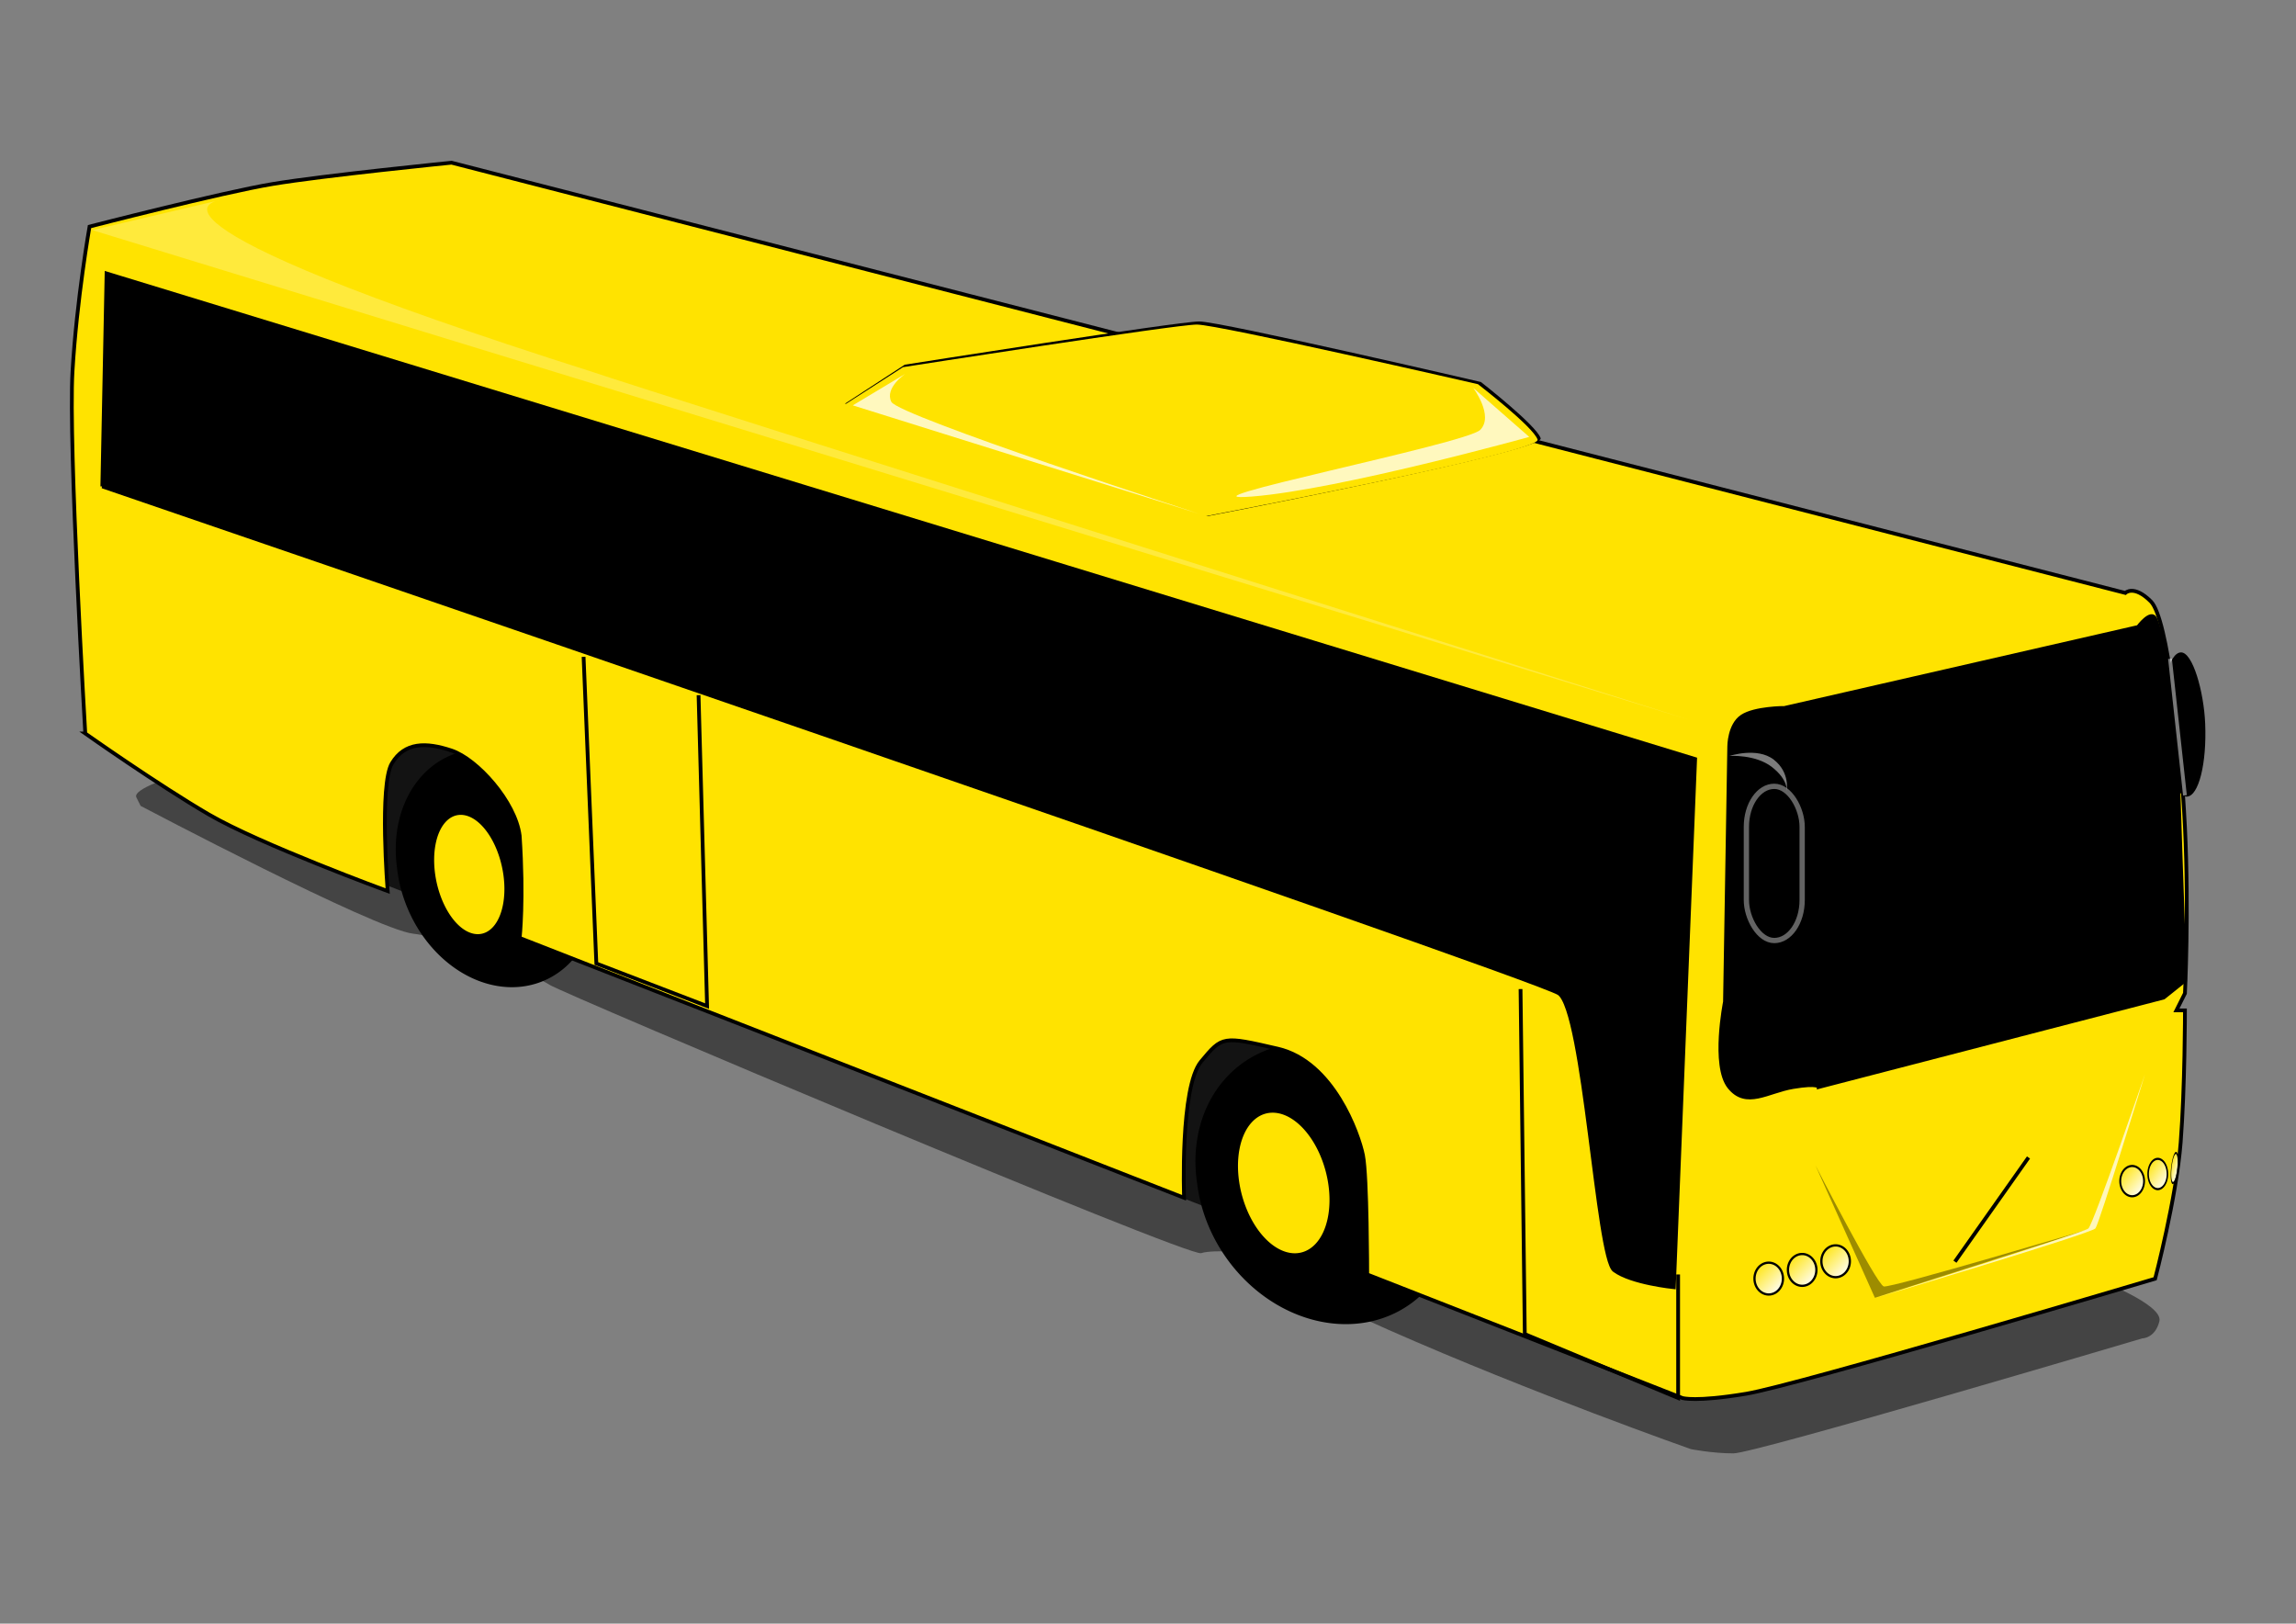 <?xml version="1.0"?>
<svg
    xmlns:rdf="http://www.w3.org/1999/02/22-rdf-syntax-ns#"
    xmlns="http://www.w3.org/2000/svg"
    xmlns:cc="http://web.resource.org/cc/"
    xmlns:xlink="http://www.w3.org/1999/xlink"
    xmlns:dc="http://purl.org/dc/elements/1.1/"
    xmlns:svg="http://www.w3.org/2000/svg"
    xmlns:inkscape="http://www.inkscape.org/namespaces/inkscape"
    xmlns:sodipodi="http://sodipodi.sourceforge.net/DTD/sodipodi-0.dtd"
    xmlns:ns1="http://sozi.baierouge.fr"
    id="svg2"
    viewBox="0 0 1052.4 744.09"
    version="1.0"
    y="0"
    x="0"
  >
  <rect x="0" y="0" width="1052.4" height="744.09" fill="#808080" stroke="none"/>
  <defs
      id="defs3"
    >
    <linearGradient
        id="linearGradient2227"
        y2="603.2"
        gradientUnits="userSpaceOnUse"
        y1="595.93"
        gradientTransform="scale(.946 1.057)"
        x2="717.03"
        x1="710.5"
      >
      <stop
          id="stop2166"
          stop-color="#ffe300"
          offset="0"
      />
      <stop
          id="stop2168"
          stop-color="#fff"
          offset="1"
      />
    </linearGradient
    >
  </defs
  >
  <g
      id="layer1"
    >
    <path
        id="path2140"
        d="m80.081 355.67s-19.521 5.85-17.569 9.76c1.952 3.9 1.952 3.9 1.952 3.9s107.37 56.61 124.94 58.57c17.57 1.95 56.61 19.52 62.47 23.42 5.86 3.91 292.82 124.94 298.68 122.99 5.85-1.95 25.37 0 25.37 0s-5.85 5.85 60.52 35.14c66.37 29.28 138.6 54.66 138.6 54.66s9.76 1.95 19.52 1.95 187.41-52.71 187.41-52.71 5.86 0 7.81-7.81-29.28-19.52-29.28-19.52l-351.39-154.22-443.13-132.74-85.899 56.61z"
        fill-opacity=".47"
        fill-rule="evenodd"
    />
    <path
        id="path2144"
        d="m154.26 396.66l491.94 193.26v-121.03l-499.75-158.12 7.81 85.89z"
        fill-opacity=".719"
        fill-rule="evenodd"
    />
    <path
        id="path2134"
        d="m358.41 525.32a23.178 31.092 0 1 1 -46.35 0 23.178 31.092 0 1 1 46.35 0z"
        transform="matrix(2.56 0 .279 2.041 -396.71 -529.82)"
        fill-rule="evenodd"
    />
    <path
        id="path2132"
        d="m358.41 525.32a23.178 31.092 0 1 1 -46.35 0 23.178 31.092 0 1 1 46.35 0z"
        transform="matrix(1.977 0 .216 1.727 -548.41 -509.37)"
        fill-rule="evenodd"
    />
    <path
        id="path1358"
        d="m39.086 336.15s-7.808-132.75-5.856-165.94c1.952-33.18 7.809-66.37 7.809-66.37s60.511-15.615 83.941-19.519 81.99-9.761 81.99-9.761l767.19 197.17s3.9-3.91 11.71 3.9 13.67 64.42 15.63 103.46c1.9 39.05 0 76.14 0 76.14l-3.91 7.81h3.91s0 35.13-1.96 60.51c-1.95 25.38-11.71 62.47-11.71 62.47s-163.98 48.8-187.41 52.71c-23.43 3.9-29.28 1.95-29.28 1.95l-144.46-56.61s0-44.9-1.95-54.66-13.67-42.95-39.05-48.81c-25.37-5.85-25.37-5.85-35.13 5.86s-7.81 62.47-7.81 62.47l-304.54-119.08s1.96-17.73 0-46.85c-1.95-15.62-19.52-35.14-31.23-39.04-11.71-3.91-21.47-3.91-27.33 5.85s-1.95 58.57-1.95 58.57-58.57-21.48-81.992-35.14c-23.425-13.67-56.612-37.09-56.612-37.09z"
        fill-rule="evenodd"
        stroke="#000"
        stroke-width="1.727px"
        fill="#ffe300"
    />
    <path
        id="path2184"
        d="m387.32 184.98l27.38-17.84s125.21-19.82 134.99-19.82 129.11 27.75 129.11 27.75 25.43 19.82 27.39 25.77c1.96 5.94-152.59 35.68-152.59 35.68l-166.28-51.54z"
        fill-rule="evenodd"
    />
    <path
        id="path1360"
        d="m386.57 185.83l27.33-17.57s124.93-19.52 134.69-19.52 128.85 27.33 128.85 27.33 25.37 19.52 27.33 25.38c1.95 5.86-152.27 35.14-152.27 35.14l-165.93-50.76z"
        fill="#ffe300"
        fill-rule="evenodd"
    />
    <path
        id="path1362"
        d="m46.895 222.92l1.952-97.6 728.14 222.54-9.76 242.06s-19.52-1.95-27.33-7.8c-7.8-5.86-13.66-119.08-25.37-126.89-11.72-7.81-667.64-232.31-667.64-232.31z"
        stroke="#000"
        stroke-width="1.727px"
        fill-rule="evenodd"
    />
    <path
        id="path1364"
        d="m267.49 301.01l5.85 140.55 50.76 19.52-3.91-142.5"
        stroke="#000"
        stroke-width="1.727px"
        fill="none"
    />
    <path
        id="path1366"
        d="m696.96 453.27l1.95 158.13 70.28 29.28v-56.61"
        stroke="#000"
        stroke-width="1.727px"
        fill="none"
    />
    <path
        id="path1368"
        d="m817.99 324.43l162.03-37.09s5.85-7.81 7.81-3.9c1.95 3.9 9.76 33.19 9.76 44.9s3.91 121.03 3.91 121.03l-9.77 7.81-158.12 40.99s0-1.95-11.72 0c-11.71 1.96-21.47 9.76-29.28 0s-1.95-39.04-1.95-39.04l1.95-117.13s0-9.76 5.86-13.66c5.85-3.91 19.52-3.91 19.52-3.91z"
        stroke="#000"
        stroke-width="1.727px"
        fill-rule="evenodd"
    />
    <path
        id="path1372"
        d="m929.79 530.46l-33.72 47.75"
        stroke="#000"
        stroke-width="1.727px"
        fill="none"
    />
    <path
        id="path2136"
        d="m336.93 527.01a9.045 15.829 0 1 1 -18.09 0 9.045 15.829 0 1 1 18.09 0z"
        fill="#ffe300"
        transform="matrix(1.727 0 .247 1.727 -481.33 -509.37)"
        fill-rule="evenodd"
    />
    <path
        id="path2138"
        d="m336.93 527.01a9.045 15.829 0 1 1 -18.09 0 9.045 15.829 0 1 1 18.09 0z"
        fill="#ffe300"
        transform="matrix(2.25 0 .321 2.035 -318.49 -530.32)"
        fill-rule="evenodd"
    />
    <path
        id="path2146"
        d="m832.1 533.99l27.28 60.77 99.24-31.78s-91.9 27.44-95.17 26.58-31.35-55.57-31.35-55.57z"
        fill-opacity=".384"
        fill-rule="evenodd"
    />
    <path
        id="path2148"
        d="m859.84 594.75s95.1-29.84 97.39-31.75c2.28-1.9 25.95-70.69 25.95-70.69s-20.89 68.27-22.7 70.63-100.64 31.81-100.64 31.81z"
        fill-opacity=".73"
        fill="#fff"
        fill-rule="evenodd"
    />
    <path
        id="path2156"
        stroke-linejoin="round"
        d="m678.65 634.24a3.773 4.217 0 1 1 -7.55 0 3.773 4.217 0 1 1 7.55 0z"
        fill-rule="evenodd"
        transform="matrix(1.727 0 0 1.727 -354.79 -509.37)"
        stroke="#000"
        stroke-linecap="round"
        stroke-width=".6"
        fill="url(#linearGradient2227)"
    />
    <use
        id="use2160"
        xlink:href="#path2156"
        transform="translate(15.327 -3.978)"
        height="744.094"
        width="1052.362"
        y="0"
        x="0"
    />
    <use
        id="use2162"
        xlink:href="#use2160"
        transform="translate(15.327 -3.953)"
        height="744.094"
        width="1052.362"
        y="0"
        x="0"
    />
    <use
        id="use2172"
        xlink:href="#use2160"
        transform="matrix(.837 0 0 .951 285.9 -12.174)"
        height="744.094"
        width="1052.362"
        y="0"
        x="0"
    />
    <use
        id="use2174"
        xlink:href="#use2160"
        transform="matrix(.679 0 0 .951 428.16 -15.438)"
        height="744.094"
        width="1052.362"
        y="0"
        x="0"
    />
    <use
        id="use2176"
        xlink:href="#use2160"
        transform="matrix(.215 .023 -.1 .945 877.27 -33.709)"
        height="744.094"
        width="1052.362"
        y="0"
        x="0"
    />
    <path
        id="path2180"
        d="m414.99 171.31l-24.1 14.46 159.05 49.8s-138.17-44.98-141.38-51.41c-3.21-6.42 6.43-12.85 6.43-12.85z"
        fill-opacity=".746"
        fill="#fff"
        fill-rule="evenodd"
    />
    <path
        id="path2182"
        d="m675.25 177.74l25.7 22.49s-86.75 24.1-126.91 27.31c-40.17 3.21 98-24.1 104.42-30.52 6.43-6.43-3.21-19.28-3.21-19.28z"
        fill-opacity=".746"
        fill="#fff"
        fill-rule="evenodd"
    />
    <path
        id="path2186"
        d="m101.02 91.649l-58.699 13.811 732.07 224.46s-485.15-153.23-502.42-159.34c-226.74-72.024-170.95-78.931-170.95-78.931z"
        fill-opacity=".238"
        fill="#fff"
        fill-rule="evenodd"
    />
    <rect
        id="rect2188"
        stroke-linejoin="round"
        stroke-opacity=".389"
        fill-rule="evenodd"
        rx="15.747"
        ry="18.544"
        height="70.673"
        width="25.563"
        stroke="#fff"
        stroke-linecap="round"
        y="360.36"
        x="800.48"
        stroke-width="2.417"
    />
    <rect
        id="rect2190"
        fill-rule="evenodd"
        rx="15.747"
        ry="44.622"
        transform="matrix(.999 -.042 .042 .999 0 0)"
        width="19.548"
        y="340.75"
        x="976.52"
        height="66.162"
    />
    <path
        id="path2192"
        d="m994.64 301.9l6.86 62.6"
        stroke-opacity=".476"
        stroke="#fff"
        stroke-width="1.727px"
        fill="none"
    />
    <path
        id="path2194"
        d="m792.76 346.44s12.67-4.22 20.27 1.69 5.91 14.36 5.91 14.36 0.84-5.07-6.76-10.98-19.42-5.07-19.42-5.07z"
        fill-opacity=".481"
        fill="#fff"
        fill-rule="evenodd"
    />
  </g
  >
</svg
>
